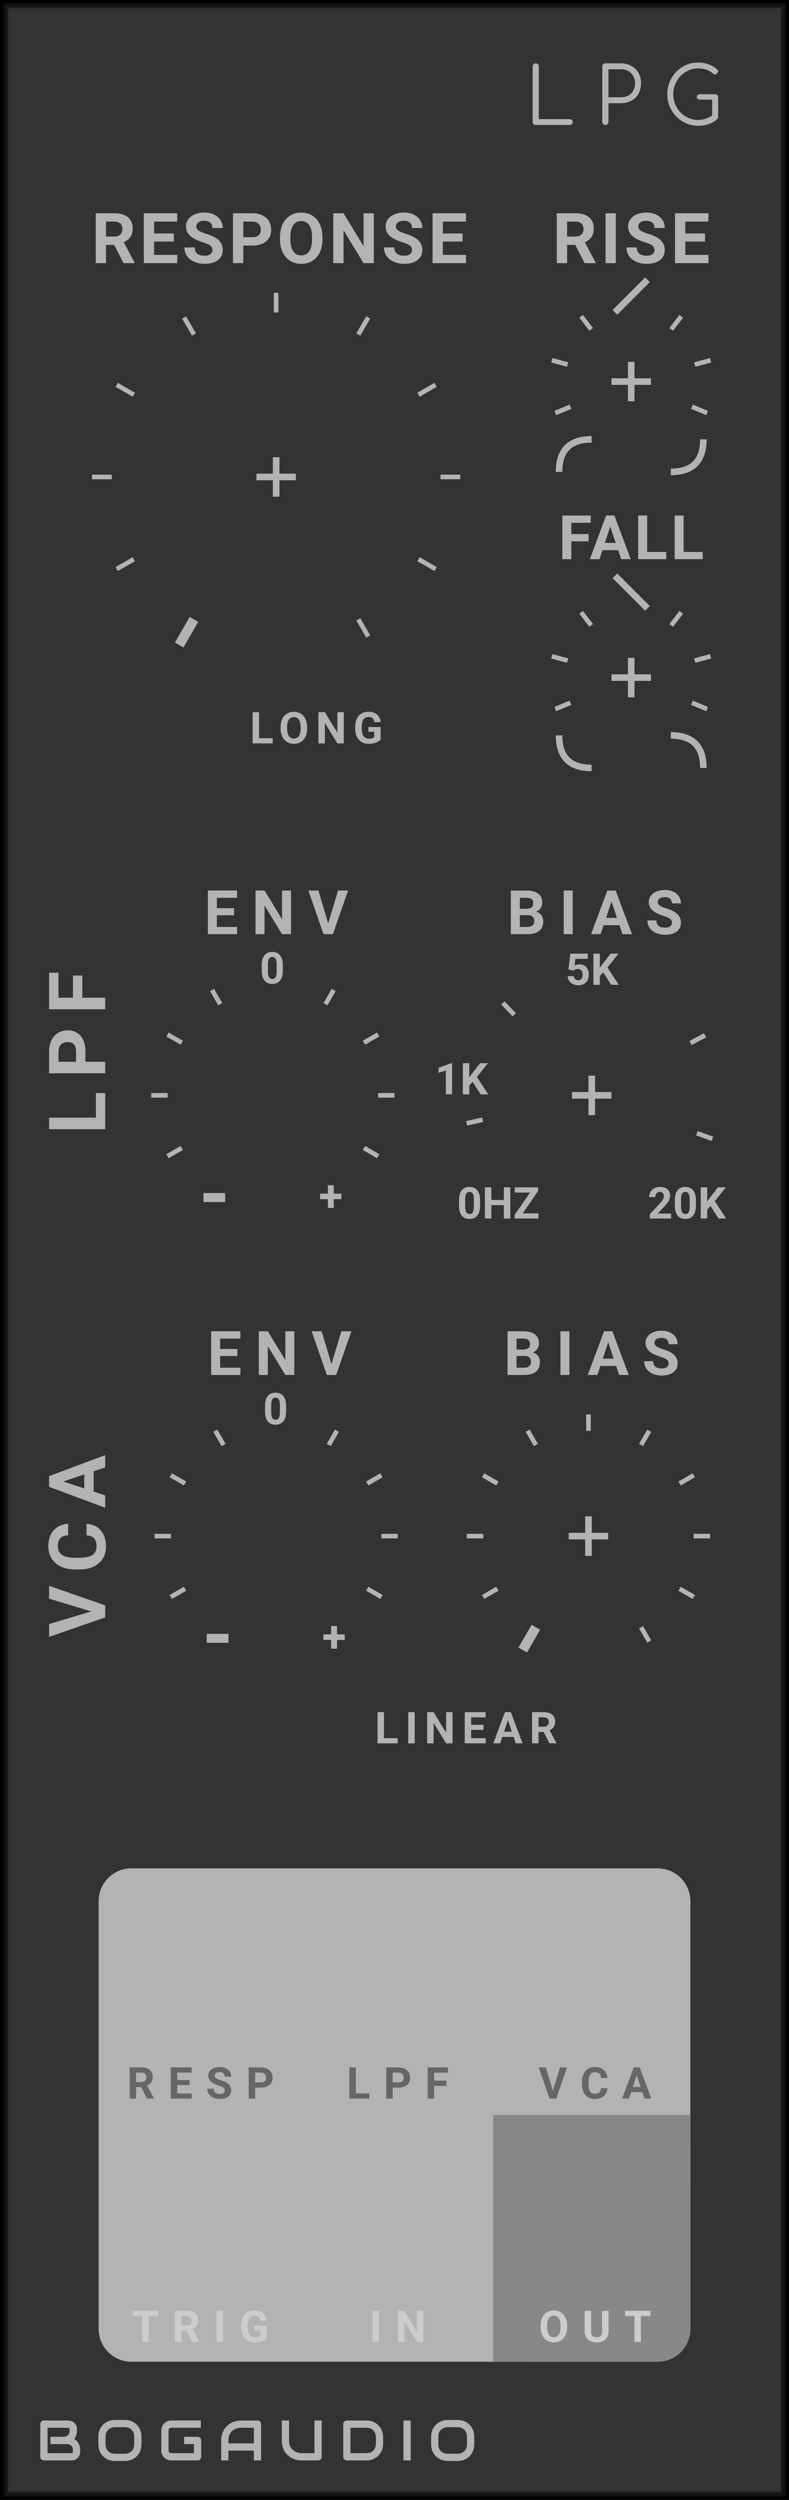 <?xml version="1.0" encoding="UTF-8" standalone="no"?>
<svg xmlns:dc="http://purl.org/dc/elements/1.1/" xmlns:cc="http://creativecommons.org/ns#" xmlns:rdf="http://www.w3.org/1999/02/22-rdf-syntax-ns#" xmlns:svg="http://www.w3.org/2000/svg" xmlns="http://www.w3.org/2000/svg" xmlns:sodipodi="http://sodipodi.sourceforge.net/DTD/sodipodi-0.dtd" xmlns:inkscape="http://www.inkscape.org/namespaces/inkscape" inkscape:version="1.0 (4035a4f, 2020-05-01)" sodipodi:docname="svg_render_LPG-lowcontrast-pp.svg" id="svg1082" viewBox="0 0 120.0 380.0" height="380.0" width="120.0" version="1.1">
  <defs id="defs1086"/>
  <sodipodi:namedview inkscape:current-layer="svg1082" inkscape:window-maximized="0" inkscape:window-y="23" inkscape:window-x="0" inkscape:cy="190" inkscape:cx="60" inkscape:zoom="1.7605263" showgrid="false" id="namedview1084" inkscape:window-height="480" inkscape:window-width="689" inkscape:pageshadow="2" inkscape:pageopacity="0" guidetolerance="10" gridtolerance="10" objecttolerance="10" borderopacity="1" bordercolor="#666666" pagecolor="#ffffff"/>
  
  <path class="module-background background-fill" d="M 0,0 H 120 V 380 H 0 Z" style="fill:#333333" id="rect766"/>
  <path class="module-border-inner" d="M 1,1 H 119 V 379 H 1 V 1" style="fill:none;stroke:#191919;stroke-width:0.5" id="polyline768"/>
  <path class="module-border-middle" d="m 0.5,0.5 h 119 v 379 H 0.5 V 0.5" style="fill:none;stroke:#111111;stroke-width:0.8" id="polyline770"/>
  <path class="module-border-outer" d="M 0,0 H 120 V 380 H 0 V 0" style="fill:none;stroke:#000000;stroke-width:1" id="polyline772"/>
  <g class="title" style="font-weight:normal;font-size:12px;font-family:Comfortaa, sans-serif;letter-spacing:3px;text-anchor:end;fill:#b3b3b3" id="text774" transform="translate(110.0 19)" aria-label="LPG">
    <path id="path1515" style="font-weight:normal;font-size:12px;font-family:Comfortaa, sans-serif;letter-spacing:3px;text-anchor:end;fill:#b3b3b3" d="m -28.52,0 q -0.192,0 -0.336,-0.132 -0.132,-0.144 -0.132,-0.336 v -8.436 q 0,-0.192 0.132,-0.324 0.144,-0.144 0.336,-0.144 0.204,0 0.336,0.132 0.132,0.132 0.132,0.336 v 8.016 h 4.692 q 0.204,0 0.336,0.132 0.132,0.12 0.132,0.312 0,0.192 -0.132,0.324 -0.132,0.12 -0.336,0.12 z"/>
    <path id="path1517" style="font-weight:normal;font-size:12px;font-family:Comfortaa, sans-serif;letter-spacing:3px;text-anchor:end;fill:#b3b3b3" d="m -17.926,0 q -0.204,0 -0.336,-0.132 -0.132,-0.132 -0.132,-0.336 v -8.436 q 0,-0.204 0.132,-0.336 0.132,-0.132 0.336,-0.132 h 2.4 q 0.876,0 1.56,0.396 0.696,0.384 1.08,1.08 0.384,0.684 0.384,1.572 0,0.876 -0.384,1.56 -0.384,0.684 -1.08,1.068 -0.684,0.384 -1.56,0.384 h -1.932 v 2.844 q 0,0.204 -0.132,0.336 -0.132,0.132 -0.336,0.132 z m 2.4,-4.212 q 0.612,0 1.092,-0.264 0.48,-0.276 0.744,-0.756 0.276,-0.48 0.276,-1.092 0,-0.624 -0.276,-1.104 -0.264,-0.492 -0.744,-0.768 -0.48,-0.276 -1.092,-0.276 h -1.932 v 4.26 z"/>
    <path id="path1519" style="font-weight:normal;font-size:12px;font-family:Comfortaa, sans-serif;letter-spacing:3px;text-anchor:end;fill:#b3b3b3" d="m -1.242,-4.68 q 0.204,0 0.336,0.132 0.132,0.12 0.132,0.324 v 2.976 q 0,0.204 -0.132,0.336 -1.116,1.032 -2.94,1.032 -1.272,0 -2.34,-0.648 -1.068,-0.648 -1.704,-1.752 -0.624,-1.104 -0.624,-2.412 0,-1.296 0.624,-2.4 0.624,-1.104 1.692,-1.752 1.068,-0.648 2.352,-0.648 0.864,0 1.572,0.252 0.708,0.252 1.368,0.804 0.132,0.096 0.132,0.276 0,0.096 -0.048,0.18 -0.048,0.072 -0.132,0.108 -0.024,0.084 -0.108,0.144 -0.084,0.048 -0.18,0.048 -0.168,0 -0.3,-0.12 -0.468,-0.42 -1.02,-0.612 -0.552,-0.192 -1.284,-0.192 -1.008,0 -1.872,0.54 -0.864,0.528 -1.38,1.428 -0.504,0.9 -0.504,1.944 0,1.068 0.504,1.968 0.504,0.9 1.368,1.428 0.864,0.528 1.884,0.528 1.164,0 2.16,-0.684 v -2.4 h -1.872 q -0.204,0 -0.336,-0.12 -0.132,-0.12 -0.132,-0.3 0,-0.18 0.132,-0.288 0.132,-0.12 0.336,-0.12 z"/>
  </g>
  <g class="brand" style="font-weight:bold;font-size:8.667px;font-family:Audiowide, sans-serif;letter-spacing:2px;fill:#b3b3b3" id="text776" aria-label="BOGAUDIO">
    <path id="path1498" style="font-weight:bold;font-size:8.667px;font-family:Audiowide, sans-serif;letter-spacing:2px;fill:#b3b3b3" d="m 12.195,372.667 q 0,0.203 -0.072,0.436 -0.068,0.233 -0.229,0.432 -0.157,0.199 -0.41,0.334 Q 11.23,374 10.862,374 H 6.685 q -0.118,0 -0.22,-0.042 -0.102,-0.042 -0.178,-0.114 -0.072,-0.076 -0.114,-0.178 -0.042,-0.102 -0.042,-0.22 V 368.486 q 0,-0.114 0.042,-0.216 0.042,-0.102 0.114,-0.178 0.076,-0.076 0.178,-0.118 0.102,-0.042 0.22,-0.042 h 3.682 q 0.203,0 0.436,0.072 0.233,0.072 0.432,0.233 0.203,0.157 0.334,0.41 0.135,0.254 0.135,0.622 v 0.207 q 0,0.292 -0.097,0.631 -0.097,0.334 -0.313,0.635 0.186,0.114 0.347,0.275 0.165,0.161 0.288,0.372 0.123,0.212 0.195,0.478 0.072,0.267 0.072,0.588 z m -1.1,-0.212 q 0,-0.216 -0.068,-0.385 -0.068,-0.173 -0.19,-0.296 -0.123,-0.123 -0.296,-0.186 -0.174,-0.068 -0.389,-0.068 H 7.671 v -1.109 h 1.985 q 0.216,0 0.389,-0.064 0.174,-0.068 0.296,-0.19 0.123,-0.123 0.186,-0.292 0.068,-0.173 0.068,-0.389 v -0.207 q 0,-0.237 -0.229,-0.237 H 7.231 v 3.868 h 3.631 q 0.03,0 0.072,-0.004 0.042,-0.004 0.076,-0.025 0.034,-0.021 0.059,-0.072 0.025,-0.051 0.025,-0.14 z"/>
    <path id="path1500" style="font-weight:bold;font-size:8.667px;font-family:Audiowide, sans-serif;letter-spacing:2px;fill:#b3b3b3" d="m 21.516,371.546 q 0,0.554 -0.19,1.02 -0.19,0.465 -0.529,0.804 -0.339,0.339 -0.804,0.529 -0.461,0.186 -1.007,0.186 h -1.49 q -0.546,0 -1.011,-0.186 -0.465,-0.19 -0.804,-0.529 -0.339,-0.339 -0.533,-0.804 -0.19,-0.466 -0.19,-1.02 v -1.159 q 0,-0.55 0.19,-1.016 0.195,-0.47 0.533,-0.804 0.339,-0.339 0.804,-0.529 0.465,-0.19 1.011,-0.19 h 1.49 q 0.546,0 1.007,0.19 0.465,0.19 0.804,0.529 0.339,0.334 0.529,0.804 0.19,0.466 0.19,1.016 z m -1.1,-1.159 q 0,-0.326 -0.106,-0.588 -0.102,-0.267 -0.292,-0.453 -0.186,-0.19 -0.453,-0.292 -0.262,-0.106 -0.58,-0.106 h -1.49 q -0.322,0 -0.588,0.106 -0.262,0.102 -0.453,0.292 -0.19,0.186 -0.296,0.453 -0.102,0.262 -0.102,0.588 v 1.159 q 0,0.326 0.102,0.592 0.106,0.262 0.296,0.453 0.19,0.186 0.453,0.292 0.267,0.102 0.588,0.102 h 1.481 q 0.322,0 0.584,-0.102 0.267,-0.106 0.457,-0.292 0.19,-0.19 0.292,-0.453 0.106,-0.267 0.106,-0.592 z"/>
    <path id="path1502" style="font-weight:bold;font-size:8.667px;font-family:Audiowide, sans-serif;letter-spacing:2px;fill:#b3b3b3" d="m 30.6,373.446 q 0,0.118 -0.042,0.22 -0.042,0.102 -0.118,0.178 -0.072,0.072 -0.174,0.114 Q 30.164,374 30.045,374 h -3.969 q -0.152,0 -0.33,-0.034 -0.174,-0.038 -0.347,-0.114 -0.169,-0.076 -0.326,-0.195 -0.157,-0.123 -0.279,-0.292 -0.118,-0.173 -0.19,-0.398 -0.072,-0.229 -0.072,-0.512 v -2.979 q 0,-0.152 0.034,-0.326 0.038,-0.178 0.114,-0.347 0.076,-0.173 0.199,-0.33 0.123,-0.157 0.292,-0.275 0.174,-0.123 0.398,-0.195 0.224,-0.072 0.508,-0.072 h 4.473 v 1.1 h -4.473 q -0.216,0 -0.33,0.114 -0.114,0.114 -0.114,0.339 v 2.971 q 0,0.212 0.114,0.33 0.118,0.114 0.33,0.114 h 3.424 v -1.38 H 26.571 v -1.109 h 3.474 q 0.118,0 0.22,0.047 0.102,0.042 0.174,0.118 0.076,0.076 0.118,0.178 0.042,0.097 0.042,0.212 z"/>
    <path id="path1504" style="font-weight:bold;font-size:8.667px;font-family:Audiowide, sans-serif;letter-spacing:2px;fill:#b3b3b3" d="m 39.709,374 h -1.1 v -1.49 h -3.868 V 374 h -1.1 v -3.034 q 0,-0.664 0.229,-1.223 0.229,-0.559 0.635,-0.961 0.406,-0.402 0.961,-0.626 0.554,-0.224 1.21,-0.224 h 2.48 q 0.114,0 0.216,0.042 0.102,0.042 0.178,0.118 0.076,0.076 0.118,0.178 0.042,0.102 0.042,0.216 z m -4.968,-2.59 h 3.868 v -2.378 h -1.934 q -0.051,0 -0.216,0.017 -0.161,0.013 -0.377,0.072 -0.212,0.059 -0.449,0.182 -0.237,0.123 -0.436,0.339 -0.199,0.216 -0.33,0.542 -0.127,0.322 -0.127,0.783 z"/>
    <path id="path1506" style="font-weight:bold;font-size:8.667px;font-family:Audiowide, sans-serif;letter-spacing:2px;fill:#b3b3b3" d="m 48.928,373.446 q 0,0.118 -0.042,0.22 -0.042,0.102 -0.118,0.178 -0.076,0.072 -0.178,0.114 Q 48.488,374 48.374,374 h -2.48 q -0.351,0 -0.711,-0.076 -0.36,-0.076 -0.698,-0.233 -0.334,-0.161 -0.631,-0.406 -0.296,-0.245 -0.521,-0.58 -0.22,-0.339 -0.347,-0.77 -0.127,-0.436 -0.127,-0.969 v -3.034 h 1.1 v 3.034 q 0,0.465 0.127,0.787 0.131,0.322 0.33,0.537 0.199,0.216 0.436,0.339 0.237,0.123 0.449,0.182 0.216,0.059 0.377,0.076 0.165,0.013 0.216,0.013 h 1.934 v -4.968 h 1.1 z"/>
    <path id="path1508" style="font-weight:bold;font-size:8.667px;font-family:Audiowide, sans-serif;letter-spacing:2px;fill:#b3b3b3" d="m 58.266,371.461 q 0,0.554 -0.195,1.02 -0.19,0.466 -0.529,0.804 -0.339,0.334 -0.804,0.525 Q 56.273,374 55.727,374 h -2.971 q -0.118,0 -0.22,-0.042 -0.102,-0.042 -0.178,-0.114 -0.072,-0.076 -0.114,-0.178 -0.042,-0.102 -0.042,-0.22 V 368.486 q 0,-0.114 0.042,-0.216 0.042,-0.102 0.114,-0.178 0.076,-0.076 0.178,-0.118 0.102,-0.042 0.22,-0.042 h 2.971 q 0.546,0 1.011,0.19 0.465,0.19 0.804,0.529 0.339,0.334 0.529,0.804 0.195,0.465 0.195,1.016 z m -1.1,-0.99 q 0,-0.322 -0.106,-0.588 -0.102,-0.267 -0.292,-0.453 -0.19,-0.19 -0.457,-0.292 -0.262,-0.106 -0.584,-0.106 h -2.425 v 3.868 h 2.425 q 0.322,0 0.584,-0.102 0.267,-0.106 0.457,-0.292 0.19,-0.19 0.292,-0.453 0.106,-0.267 0.106,-0.592 z"/>
    <path id="path1510" style="font-weight:bold;font-size:8.667px;font-family:Audiowide, sans-serif;letter-spacing:2px;fill:#b3b3b3" d="M 62.463,374 H 61.362 v -6.068 h 1.1 z"/>
    <path id="path1512" style="font-weight:bold;font-size:8.667px;font-family:Audiowide, sans-serif;letter-spacing:2px;fill:#b3b3b3" d="m 72.126,371.546 q 0,0.554 -0.19,1.02 -0.19,0.465 -0.529,0.804 -0.339,0.339 -0.804,0.529 -0.461,0.186 -1.007,0.186 h -1.49 q -0.546,0 -1.011,-0.186 -0.465,-0.19 -0.804,-0.529 -0.339,-0.339 -0.533,-0.804 -0.19,-0.466 -0.19,-1.02 v -1.159 q 0,-0.55 0.19,-1.016 0.195,-0.47 0.533,-0.804 0.339,-0.339 0.804,-0.529 0.465,-0.19 1.011,-0.19 h 1.49 q 0.546,0 1.007,0.19 0.465,0.19 0.804,0.529 0.339,0.334 0.529,0.804 0.19,0.466 0.19,1.016 z m -1.1,-1.159 q 0,-0.326 -0.106,-0.588 -0.102,-0.267 -0.292,-0.453 -0.186,-0.19 -0.453,-0.292 -0.262,-0.106 -0.58,-0.106 h -1.49 q -0.322,0 -0.588,0.106 -0.262,0.102 -0.453,0.292 -0.19,0.186 -0.296,0.453 -0.102,0.262 -0.102,0.588 v 1.159 q 0,0.326 0.102,0.592 0.106,0.262 0.296,0.453 0.19,0.186 0.453,0.292 0.267,0.102 0.588,0.102 h 1.481 q 0.322,0 0.584,-0.102 0.267,-0.106 0.457,-0.292 0.19,-0.19 0.292,-0.453 0.106,-0.267 0.106,-0.592 z"/>
  </g>
  <path class="background-fill" d="M 26.5,370 H 28 v 2 h -1.5 z" style="fill:#333333" id="rect778"/>
  <g style="font-weight:bold;font-size:10.667px;font-family:Roboto, sans-serif;letter-spacing:0.5px;text-anchor:middle;fill:#b3b3b3" id="text782" aria-label="RESPONSE">
    <path id="path1480" style="font-weight:bold;font-size:10.667px;font-family:Roboto, sans-serif;letter-spacing:0.5px;text-anchor:middle;fill:#b3b3b3" d="M 17.37,37.224 H 16.125 V 40 h -1.563 v -7.583 h 2.818 q 1.344,0 2.073,0.599 0.729,0.599 0.729,1.693 0,0.776 -0.339,1.297 -0.333,0.516 -1.016,0.823 l 1.641,3.099 V 40 h -1.677 z m -1.245,-1.266 h 1.26 q 0.589,0 0.911,-0.297 0.323,-0.302 0.323,-0.828 0,-0.536 -0.307,-0.844 -0.302,-0.307 -0.932,-0.307 h -1.255 z"/>
    <path id="path1482" style="font-weight:bold;font-size:10.667px;font-family:Roboto, sans-serif;letter-spacing:0.5px;text-anchor:middle;fill:#b3b3b3" d="m 26.437,36.714 h -3 v 2.031 h 3.521 V 40 h -5.083 v -7.583 h 5.073 v 1.266 h -3.51 v 1.807 h 3 z"/>
    <path id="path1484" style="font-weight:bold;font-size:10.667px;font-family:Roboto, sans-serif;letter-spacing:0.5px;text-anchor:middle;fill:#b3b3b3" d="m 32.307,38.01 q 0,-0.443 -0.313,-0.677 -0.313,-0.24 -1.125,-0.5 -0.813,-0.266 -1.286,-0.521 -1.292,-0.698 -1.292,-1.88 0,-0.615 0.344,-1.094 0.349,-0.484 0.995,-0.755 0.651,-0.271 1.458,-0.271 0.813,0 1.448,0.297 0.635,0.292 0.984,0.828 0.354,0.536 0.354,1.219 H 32.312 q 0,-0.521 -0.328,-0.807 -0.328,-0.292 -0.922,-0.292 -0.573,0 -0.891,0.245 -0.318,0.24 -0.318,0.635 0,0.37 0.37,0.62 0.375,0.25 1.099,0.469 1.333,0.401 1.943,0.995 0.609,0.594 0.609,1.479 0,0.984 -0.745,1.547 -0.745,0.557 -2.005,0.557 -0.875,0 -1.594,-0.318 -0.719,-0.323 -1.099,-0.88 -0.375,-0.557 -0.375,-1.292 h 1.568 q 0,1.255 1.5,1.255 0.557,0 0.87,-0.224 0.313,-0.229 0.313,-0.635 z"/>
    <path id="path1486" style="font-weight:bold;font-size:10.667px;font-family:Roboto, sans-serif;letter-spacing:0.5px;text-anchor:middle;fill:#b3b3b3" d="M 37,37.328 V 40 h -1.563 v -7.583 h 2.958 q 0.854,0 1.5,0.313 0.651,0.313 1,0.891 0.349,0.573 0.349,1.307 0,1.115 -0.766,1.76 -0.76,0.641 -2.109,0.641 z m 0,-1.266 h 1.396 q 0.62,0 0.943,-0.292 0.328,-0.292 0.328,-0.833 0,-0.557 -0.328,-0.901 -0.328,-0.344 -0.906,-0.354 h -1.432 z"/>
    <path id="path1488" style="font-weight:bold;font-size:10.667px;font-family:Roboto, sans-serif;letter-spacing:0.5px;text-anchor:middle;fill:#b3b3b3" d="m 49.042,36.38 q 0,1.12 -0.396,1.964 -0.396,0.844 -1.135,1.302 -0.734,0.458 -1.688,0.458 -0.943,0 -1.682,-0.453 -0.74,-0.453 -1.146,-1.292 -0.406,-0.844 -0.411,-1.938 v -0.375 q 0,-1.12 0.401,-1.969 0.406,-0.854 1.141,-1.307 0.74,-0.458 1.688,-0.458 0.948,0 1.682,0.458 0.74,0.453 1.141,1.307 0.406,0.849 0.406,1.964 z m -1.583,-0.344 q 0,-1.193 -0.427,-1.813 -0.427,-0.62 -1.219,-0.62 -0.786,0 -1.214,0.615 -0.427,0.609 -0.432,1.792 v 0.37 q 0,1.161 0.427,1.802 0.427,0.641 1.229,0.641 0.786,0 1.208,-0.615 0.422,-0.62 0.427,-1.802 z"/>
    <path id="path1490" style="font-weight:bold;font-size:10.667px;font-family:Roboto, sans-serif;letter-spacing:0.5px;text-anchor:middle;fill:#b3b3b3" d="M 56.854,40 H 55.292 L 52.25,35.01 V 40 h -1.563 v -7.583 h 1.563 l 3.047,5 v -5 h 1.557 z"/>
    <path id="path1492" style="font-weight:bold;font-size:10.667px;font-family:Roboto, sans-serif;letter-spacing:0.5px;text-anchor:middle;fill:#b3b3b3" d="m 62.662,38.01 q 0,-0.443 -0.313,-0.677 -0.313,-0.24 -1.125,-0.5 -0.813,-0.266 -1.286,-0.521 -1.292,-0.698 -1.292,-1.88 0,-0.615 0.344,-1.094 0.349,-0.484 0.995,-0.755 0.651,-0.271 1.458,-0.271 0.813,0 1.448,0.297 0.635,0.292 0.984,0.828 0.354,0.536 0.354,1.219 h -1.563 q 0,-0.521 -0.328,-0.807 -0.328,-0.292 -0.922,-0.292 -0.573,0 -0.891,0.245 -0.318,0.24 -0.318,0.635 0,0.37 0.37,0.62 0.375,0.25 1.099,0.469 1.333,0.401 1.943,0.995 0.609,0.594 0.609,1.479 0,0.984 -0.745,1.547 -0.745,0.557 -2.005,0.557 -0.875,0 -1.594,-0.318 -0.719,-0.323 -1.099,-0.88 -0.375,-0.557 -0.375,-1.292 h 1.568 q 0,1.255 1.5,1.255 0.557,0 0.87,-0.224 0.313,-0.229 0.313,-0.635 z"/>
    <path id="path1494" style="font-weight:bold;font-size:10.667px;font-family:Roboto, sans-serif;letter-spacing:0.5px;text-anchor:middle;fill:#b3b3b3" d="m 70.354,36.714 h -3 v 2.031 h 3.521 V 40 h -5.083 v -7.583 h 5.073 v 1.266 h -3.51 v 1.807 h 3 z"/>
  </g>
  <g transform="translate(-3,27.5)" id="g784"/>
  <g transform="translate(12,42.5)" id="g814">
    <g transform="translate(30,30)" id="g812">
      <path d="M 0,0 H 4.5" style="stroke:#b3b3b3;stroke-width:1.5" transform="rotate(120,-12.5,7.217)" id="polyline786"/>
      <path d="M 0,0 H 3" style="stroke:#b3b3b3;stroke-width:0.7" transform="rotate(150,-12.5,3.349)" id="polyline788"/>
      <path d="M 0,0 H 3" style="stroke:#b3b3b3;stroke-width:0.7" transform="rotate(180,-12.5,0)" id="polyline790"/>
      <path d="M 0,0 H 3" style="stroke:#b3b3b3;stroke-width:0.7" transform="rotate(-150,-12.5,-3.349)" id="polyline792"/>
      <path d="M 0,0 H 3" style="stroke:#b3b3b3;stroke-width:0.7" transform="rotate(-120,-12.5,-7.217)" id="polyline794"/>
      <path d="M 0,0 H 3" style="stroke:#b3b3b3;stroke-width:0.7" transform="rotate(-90,-12.5,-12.5)" id="polyline796"/>
      <path d="M 0,0 H 3" style="stroke:#b3b3b3;stroke-width:0.7" transform="rotate(-60,-12.5,-21.651)" id="polyline798"/>
      <path d="M 0,0 H 3" style="stroke:#b3b3b3;stroke-width:0.7" transform="rotate(-30,-12.5,-46.651)" id="polyline800"/>
      <path d="M 0,0 H 3" style="stroke:#b3b3b3;stroke-width:0.7" transform="translate(25)" id="polyline802"/>
      <path d="M 0,0 H 3" style="stroke:#b3b3b3;stroke-width:0.7" transform="rotate(30,-12.5,46.651)" id="polyline804"/>
      <path d="M 0,0 H 3" style="stroke:#b3b3b3;stroke-width:0.7" transform="rotate(60,-12.5,21.651)" id="polyline806"/>
      <path d="M -3,0 H 3" style="stroke:#b3b3b3;stroke-width:1" id="polyline808"/>
      <path d="M 0,-3 V 3" style="stroke:#b3b3b3;stroke-width:1" id="polyline810"/>
    </g>
  </g>
  <g transform="translate(26,107)" id="g820">
    <g style="font-weight:bold;font-size:6.667px;font-family:Roboto, sans-serif;letter-spacing:1px;fill:#b3b3b3" id="text816" transform="translate(12,6)" aria-label="LONG">
      <path id="path1458" style="font-weight:bold;font-size:6.667px;font-family:Roboto, sans-serif;letter-spacing:1px;fill:#b3b3b3" d="M 1.4,-0.785 H 3.473 V 0 H 0.423 V -4.74 H 1.4 Z"/>
      <path id="path1460" style="font-weight:bold;font-size:6.667px;font-family:Roboto, sans-serif;letter-spacing:1px;fill:#b3b3b3" d="m 8.715,-2.262 q 0,0.7 -0.247,1.227 -0.247,0.527 -0.71,0.814 -0.459,0.286 -1.055,0.286 -0.589,0 -1.051,-0.283 Q 5.189,-0.501 4.936,-1.025 4.682,-1.553 4.678,-2.236 v -0.234 q 0,-0.7 0.251,-1.23 0.254,-0.534 0.713,-0.817 0.462,-0.286 1.055,-0.286 0.592,0 1.051,0.286 0.462,0.283 0.713,0.817 0.254,0.531 0.254,1.227 z M 7.725,-2.477 q 0,-0.745 -0.267,-1.133 -0.267,-0.387 -0.762,-0.387 -0.492,0 -0.758,0.384 -0.267,0.381 -0.27,1.12 v 0.231 q 0,0.726 0.267,1.126 0.267,0.4 0.768,0.4 0.492,0 0.755,-0.384 0.264,-0.387 0.267,-1.126 z"/>
      <path id="path1462" style="font-weight:bold;font-size:6.667px;font-family:Roboto, sans-serif;letter-spacing:1px;fill:#b3b3b3" d="M 14.285,0 H 13.309 L 11.408,-3.118 V 0 h -0.977 v -4.74 h 0.977 l 1.904,3.125 v -3.125 h 0.973 z"/>
      <path id="path1464" style="font-weight:bold;font-size:6.667px;font-family:Roboto, sans-serif;letter-spacing:1px;fill:#b3b3b3" d="m 19.895,-0.599 q -0.264,0.316 -0.745,0.492 -0.482,0.173 -1.068,0.173 -0.615,0 -1.081,-0.267 -0.462,-0.27 -0.716,-0.781 Q 16.034,-1.494 16.027,-2.184 v -0.322 q 0,-0.71 0.238,-1.227 0.241,-0.521 0.69,-0.794 0.452,-0.277 1.058,-0.277 0.843,0 1.318,0.404 0.475,0.4 0.563,1.169 h -0.951 q -0.065,-0.407 -0.29,-0.596 -0.221,-0.189 -0.612,-0.189 -0.498,0 -0.758,0.374 -0.26,0.374 -0.264,1.113 v 0.303 q 0,0.745 0.283,1.126 0.283,0.381 0.83,0.381 0.55,0 0.785,-0.234 v -0.817 h -0.889 v -0.719 h 1.865 z"/>
    </g>
    <g transform="translate(0,-1)" id="g818"/>
  </g>
  <g transform="translate(88,40)" id="g854">
    <g style="font-weight:bold;font-size:10.667px;font-family:Roboto, sans-serif;letter-spacing:0.5px;text-anchor:middle;fill:#b3b3b3" id="text824" transform="translate(8)" aria-label="RISE">
      <path id="path1440" style="font-weight:bold;font-size:10.667px;font-family:Roboto, sans-serif;letter-spacing:0.5px;text-anchor:middle;fill:#b3b3b3" d="M -8.505,-2.776 H -9.75 V 0 h -1.563 v -7.583 h 2.818 q 1.344,0 2.073,0.599 0.729,0.599 0.729,1.693 0,0.776 -0.339,1.297 -0.333,0.516 -1.016,0.823 l 1.641,3.099 V 0 h -1.677 z m -1.245,-1.266 h 1.26 q 0.589,0 0.911,-0.297 0.323,-0.302 0.323,-0.828 0,-0.536 -0.307,-0.844 -0.302,-0.307 -0.932,-0.307 h -1.255 z"/>
      <path id="path1442" style="font-weight:bold;font-size:10.667px;font-family:Roboto, sans-serif;letter-spacing:0.5px;text-anchor:middle;fill:#b3b3b3" d="m -2.339,0 h -1.563 v -7.583 h 1.563 z"/>
      <path id="path1444" style="font-weight:bold;font-size:10.667px;font-family:Roboto, sans-serif;letter-spacing:0.5px;text-anchor:middle;fill:#b3b3b3" d="m 3.536,-1.99 q 0,-0.443 -0.313,-0.677 -0.313,-0.24 -1.125,-0.5 -0.813,-0.266 -1.286,-0.521 -1.292,-0.698 -1.292,-1.88 0,-0.615 0.344,-1.094 0.349,-0.484 0.995,-0.755 0.651,-0.271 1.458,-0.271 0.813,0 1.448,0.297 0.635,0.292 0.984,0.828 0.354,0.536 0.354,1.219 h -1.563 q 0,-0.521 -0.328,-0.807 -0.328,-0.292 -0.922,-0.292 -0.573,0 -0.891,0.245 -0.318,0.24 -0.318,0.635 0,0.37 0.37,0.62 0.375,0.25 1.099,0.469 1.333,0.401 1.943,0.995 0.609,0.594 0.609,1.479 0,0.984 -0.745,1.547 Q 3.615,0.104 2.354,0.104 q -0.875,0 -1.594,-0.318 -0.719,-0.323 -1.099,-0.88 -0.375,-0.557 -0.375,-1.292 h 1.568 q 0,1.255 1.5,1.255 0.557,0 0.87,-0.224 0.313,-0.229 0.313,-0.635 z"/>
      <path id="path1446" style="font-weight:bold;font-size:10.667px;font-family:Roboto, sans-serif;letter-spacing:0.5px;text-anchor:middle;fill:#b3b3b3" d="M 11.229,-3.286 H 8.229 v 2.031 H 11.75 V 0 H 6.667 v -7.583 h 5.073 v 1.266 H 8.229 v 1.807 h 3 z"/>
    </g>
    <g transform="translate(0,10)" id="g826"/>
    <g transform="translate(-12,-2)" id="g852">
      <g transform="translate(20,20)" id="g850">
        <path d="M 0,0 H 2.5" style="stroke:#b3b3b3;stroke-width:0.7" transform="rotate(-52.5,-5,-10.139)" id="polyline828"/>
        <path d="M 0,0 H 2.5" style="stroke:#b3b3b3;stroke-width:0.7" transform="rotate(-15,-5,-37.979)" id="polyline830"/>
        <path d="M 0,0 H 2.5" style="stroke:#b3b3b3;stroke-width:0.7" transform="rotate(22.5,-5,25.137)" id="polyline832"/>
        <path d="M 0,0 H 2.5" style="stroke:#b3b3b3;stroke-width:0.7" transform="rotate(-127.5,-5,-2.466)" id="polyline834"/>
        <path d="M 0,0 H 2.5" style="stroke:#b3b3b3;stroke-width:0.7" transform="rotate(-165,-5,-0.658)" id="polyline836"/>
        <path d="M 0,0 H 2.5" style="stroke:#b3b3b3;stroke-width:0.7" transform="rotate(157.5,-5,0.995)" id="polyline838"/>
        <path d="M -3.5,0 Q 0,3.5 3.5,0" stroke-width="1" stroke="#b3b3b3" fill="none" transform="rotate(-45,17.84,-4.631)" id="path840"/>
        <path d="m -3.5,0 h 7" style="fill:none;stroke:#b3b3b3;stroke-width:1" transform="rotate(-45,-15.692,-6.5)" id="polyline842"/>
        <path d="M -3.5,0 Q 0,3.5 3.5,0" stroke-width="1" stroke="#b3b3b3" fill="none" transform="rotate(135,-6.582,3.869)" id="path844"/>
        <path d="M -3,0 H 3" style="stroke:#b3b3b3;stroke-width:1" id="polyline846"/>
        <path d="M 0,-3 V 3" style="stroke:#b3b3b3;stroke-width:1" id="polyline848"/>
      </g>
    </g>
  </g>
  <g transform="translate(88,85)" id="g886">
    <g style="font-weight:bold;font-size:9.333px;font-family:Roboto, sans-serif;letter-spacing:0.5px;text-anchor:middle;fill:#b3b3b3" id="text856" transform="translate(8)" aria-label="FALL">
      <path id="path1422" style="font-weight:bold;font-size:9.333px;font-family:Roboto, sans-serif;letter-spacing:0.5px;text-anchor:middle;fill:#b3b3b3" d="M -6.483,-2.712 H -9.108 V 0 h -1.367 v -6.635 h 4.32 v 1.107 h -2.953 v 1.714 h 2.625 z"/>
      <path id="path1424" style="font-weight:bold;font-size:9.333px;font-family:Roboto, sans-serif;letter-spacing:0.5px;text-anchor:middle;fill:#b3b3b3" d="M -1.982,-1.367 H -4.379 L -4.835,0 h -1.454 l 2.47,-6.635 h 1.267 L -0.068,0 H -1.521 Z m -2.028,-1.107 h 1.659 l -0.834,-2.484 z"/>
      <path id="path1426" style="font-weight:bold;font-size:9.333px;font-family:Roboto, sans-serif;letter-spacing:0.5px;text-anchor:middle;fill:#b3b3b3" d="M 2.428,-1.098 H 5.331 V 0 H 1.061 v -6.635 h 1.367 z"/>
      <path id="path1428" style="font-weight:bold;font-size:9.333px;font-family:Roboto, sans-serif;letter-spacing:0.5px;text-anchor:middle;fill:#b3b3b3" d="M 7.978,-1.098 H 10.881 V 0 H 6.611 v -6.635 h 1.367 z"/>
    </g>
    <g transform="translate(0,10)" id="g858"/>
    <g transform="translate(-12,-2)" id="g884">
      <g transform="translate(20,20)" id="g882">
        <path d="M 0,0 H 2.5" style="stroke:#b3b3b3;stroke-width:0.7" transform="rotate(-52.5,-5,-10.139)" id="polyline860"/>
        <path d="M 0,0 H 2.5" style="stroke:#b3b3b3;stroke-width:0.7" transform="rotate(-15,-5,-37.979)" id="polyline862"/>
        <path d="M 0,0 H 2.5" style="stroke:#b3b3b3;stroke-width:0.7" transform="rotate(22.5,-5,25.137)" id="polyline864"/>
        <path d="M 0,0 H 2.5" style="stroke:#b3b3b3;stroke-width:0.7" transform="rotate(-127.5,-5,-2.466)" id="polyline866"/>
        <path d="M 0,0 H 2.5" style="stroke:#b3b3b3;stroke-width:0.7" transform="rotate(-165,-5,-0.658)" id="polyline868"/>
        <path d="M 0,0 H 2.5" style="stroke:#b3b3b3;stroke-width:0.7" transform="rotate(157.5,-5,0.995)" id="polyline870"/>
        <path d="M -3.5,0 Q 0,3.5 3.5,0" stroke-width="1" stroke="#b3b3b3" fill="none" transform="rotate(-135,6.582,3.869)" id="path872"/>
        <path d="m -3.5,0 h 7" style="fill:none;stroke:#b3b3b3;stroke-width:1" transform="rotate(45,15.692,-6.5)" id="polyline874"/>
        <path d="M -3.5,0 Q 0,3.5 3.5,0" stroke-width="1" stroke="#b3b3b3" fill="none" transform="rotate(45,-17.84,-4.631)" id="path876"/>
        <path d="M -3,0 H 3" style="stroke:#b3b3b3;stroke-width:1" id="polyline878"/>
        <path d="M 0,-3 V 3" style="stroke:#b3b3b3;stroke-width:1" id="polyline880"/>
      </g>
    </g>
  </g>
  <g style="font-weight:bold;font-size:12px;font-family:Roboto, sans-serif;letter-spacing:2px;text-anchor:middle;fill:#b3b3b3" id="text890" transform="rotate(-90)" aria-label="LPF">
    <path id="path1415" style="font-weight:bold;font-size:12px;font-family:Roboto, sans-serif;letter-spacing:2px;text-anchor:middle;fill:#b3b3b3" d="m -169.887,14.588 h 3.732 V 16 h -5.49 V 7.469 h 1.758 z"/>
    <path id="path1417" style="font-weight:bold;font-size:12px;font-family:Roboto, sans-serif;letter-spacing:2px;text-anchor:middle;fill:#b3b3b3" d="M -161.395,12.994 V 16 h -1.758 V 7.469 h 3.328 q 0.961,0 1.688,0.352 0.732,0.352 1.125,1.002 0.393,0.645 0.393,1.471 0,1.254 -0.861,1.98 -0.855,0.721 -2.373,0.721 z m 0,-1.424 h 1.57 q 0.697,0 1.061,-0.328 0.369,-0.328 0.369,-0.938 0,-0.627 -0.369,-1.014 -0.369,-0.387 -1.02,-0.398 h -1.611 z"/>
    <path id="path1419" style="font-weight:bold;font-size:12px;font-family:Roboto, sans-serif;letter-spacing:2px;text-anchor:middle;fill:#b3b3b3" d="m -148.285,12.514 h -3.375 V 16 h -1.758 V 7.469 h 5.555 v 1.424 h -3.797 v 2.203 h 3.375 z"/>
  </g>
  <g transform="translate(23,134)" id="g958">
    <g transform="translate(3.5)" id="g924">
      <g transform="translate(0.5,8)" id="g922">
        <g style="font-weight:bold;font-size:9.333px;font-family:Roboto, sans-serif;letter-spacing:2px;text-anchor:middle;fill:#b3b3b3" id="text892" transform="translate(15)" aria-label="ENV">
          <path id="path1352" style="font-weight:bold;font-size:9.333px;font-family:Roboto, sans-serif;letter-spacing:2px;text-anchor:middle;fill:#b3b3b3" d="m -6.393,-2.876 h -2.625 v 1.777 h 3.081 V 0 h -4.448 v -6.635 h 4.439 v 1.107 h -3.072 v 1.581 h 2.625 z"/>
          <path id="path1354" style="font-weight:bold;font-size:9.333px;font-family:Roboto, sans-serif;letter-spacing:2px;text-anchor:middle;fill:#b3b3b3" d="M 2.26,0 H 0.893 L -1.768,-4.366 V 0 h -1.367 v -6.635 h 1.367 l 2.666,4.375 V -6.635 H 2.26 Z"/>
          <path id="path1356" style="font-weight:bold;font-size:9.333px;font-family:Roboto, sans-serif;letter-spacing:2px;text-anchor:middle;fill:#b3b3b3" d="M 7.915,-1.645 9.419,-6.635 H 10.941 L 8.631,0 H 7.204 L 4.903,-6.635 h 1.518 z"/>
        </g>
        <g transform="translate(0,10)" id="g894"/>
        <g transform="translate(0,10)" id="g920">
          <g transform="translate(14.5,14.5)" id="g918">
            <g style="font-weight:bold;font-size:12px;font-family:Roboto, sans-serif;fill:#b3b3b3" id="text896" transform="translate(-11.2,19.188)" aria-label="-">
              <path id="path1359" style="font-weight:bold;font-size:12px;font-family:Roboto, sans-serif;fill:#b3b3b3" d="M 3.943,-2.971 H 0.645 V -4.336 H 3.943 Z"/>
            </g>
            <path d="M 0,0 H 2.5" style="stroke:#b3b3b3;stroke-width:0.7" transform="rotate(150,-8,2.144)" id="polyline898"/>
            <path d="M 0,0 H 2.5" style="stroke:#b3b3b3;stroke-width:0.7" transform="rotate(180,-8,0)" id="polyline900"/>
            <path d="M 0,0 H 2.5" style="stroke:#b3b3b3;stroke-width:0.7" transform="rotate(-150,-8,-2.144)" id="polyline902"/>
            <path d="M 0,0 H 2.5" style="stroke:#b3b3b3;stroke-width:0.7" transform="rotate(-120,-8,-4.619)" id="polyline904"/>
            <g style="font-weight:bold;font-size:6.667px;font-family:Roboto, sans-serif;fill:#b3b3b3" id="text906" transform="translate(-2,-17)" aria-label="0">
              <path id="path1366" style="font-weight:bold;font-size:6.667px;font-family:Roboto, sans-serif;fill:#b3b3b3" d="m 3.512,-1.96 q 0,0.983 -0.407,1.504 Q 2.699,0.065 1.914,0.065 q -0.775,0 -1.185,-0.511 Q 0.319,-0.957 0.309,-1.911 v -0.872 q 0,-0.993 0.41,-1.507 0.413,-0.514 1.188,-0.514 0.775,0 1.185,0.511 0.41,0.508 0.42,1.462 z M 2.572,-2.917 q 0,-0.589 -0.163,-0.856 Q 2.249,-4.043 1.908,-4.043 q -0.332,0 -0.492,0.257 -0.156,0.254 -0.166,0.798 v 1.152 q 0,0.579 0.156,0.863 0.16,0.28 0.508,0.28 0.345,0 0.498,-0.27 0.153,-0.27 0.16,-0.827 z"/>
            </g>
            <path d="M 0,0 H 2.5" style="stroke:#b3b3b3;stroke-width:0.7" transform="rotate(-60,-8,-13.856)" id="polyline908"/>
            <path d="M 0,0 H 2.5" style="stroke:#b3b3b3;stroke-width:0.7" transform="rotate(-30,-8,-29.856)" id="polyline910"/>
            <path d="M 0,0 H 2.5" style="stroke:#b3b3b3;stroke-width:0.7" transform="translate(16)" id="polyline912"/>
            <path d="M 0,0 H 2.5" style="stroke:#b3b3b3;stroke-width:0.7" transform="rotate(30,-8,29.856)" id="polyline914"/>
            <g style="font-weight:bold;font-size:6.667px;font-family:Roboto, sans-serif;fill:#b3b3b3" id="text916" transform="translate(7,17.588)" aria-label="+">
              <path id="path1373" style="font-weight:bold;font-size:6.667px;font-family:Roboto, sans-serif;fill:#b3b3b3" d="m 2.259,-2.653 h 1.175 v 0.85 H 2.259 v 1.328 H 1.364 V -1.803 H 0.186 V -2.653 H 1.364 v -1.273 h 0.895 z"/>
            </g>
          </g>
        </g>
      </g>
    </g>
    <g transform="translate(52)" id="g956">
      <g transform="translate(0.5,8)" id="g954">
        <g style="font-weight:bold;font-size:9.333px;font-family:Roboto, sans-serif;letter-spacing:2px;text-anchor:middle;fill:#b3b3b3" id="text926" transform="translate(15)" aria-label="BIAS">
          <path id="path1376" style="font-weight:bold;font-size:9.333px;font-family:Roboto, sans-serif;letter-spacing:2px;text-anchor:middle;fill:#b3b3b3" d="m -12.807,0 v -6.635 h 2.324 q 1.208,0 1.832,0.465 0.624,0.46 0.624,1.354 0,0.488 -0.251,0.861 -0.251,0.369 -0.697,0.542 0.51,0.128 0.802,0.515 0.296,0.387 0.296,0.948 0,0.957 -0.611,1.449 Q -9.098,-0.009 -10.228,0 Z m 1.367,-2.889 v 1.791 h 1.171 q 0.483,0 0.752,-0.228 0.273,-0.232 0.273,-0.638 0,-0.911 -0.943,-0.925 z m 0,-0.966 h 1.012 q 1.035,-0.018 1.035,-0.825 0,-0.451 -0.264,-0.647 -0.26,-0.201 -0.825,-0.201 h -0.957 z"/>
          <path id="path1378" style="font-weight:bold;font-size:9.333px;font-family:Roboto, sans-serif;letter-spacing:2px;text-anchor:middle;fill:#b3b3b3" d="m -3.393,0 h -1.367 v -6.635 h 1.367 z"/>
          <path id="path1380" style="font-weight:bold;font-size:9.333px;font-family:Roboto, sans-serif;letter-spacing:2px;text-anchor:middle;fill:#b3b3b3" d="M 3.707,-1.367 H 1.31 L 0.854,0 H -0.6 L 1.87,-6.635 H 3.137 L 5.621,0 H 4.167 Z M 1.679,-2.475 H 3.338 L 2.504,-4.958 Z"/>
          <path id="path1382" style="font-weight:bold;font-size:9.333px;font-family:Roboto, sans-serif;letter-spacing:2px;text-anchor:middle;fill:#b3b3b3" d="m 11.691,-1.741 q 0,-0.387 -0.273,-0.592 -0.273,-0.21 -0.984,-0.437 -0.711,-0.232 -1.126,-0.456 -1.13,-0.611 -1.13,-1.645 0,-0.538 0.301,-0.957 0.305,-0.424 0.87,-0.661 0.57,-0.237 1.276,-0.237 0.711,0 1.267,0.26 0.556,0.255 0.861,0.725 0.31,0.469 0.31,1.066 H 11.695 q 0,-0.456 -0.287,-0.706 -0.287,-0.255 -0.807,-0.255 -0.501,0 -0.779,0.214 -0.278,0.21 -0.278,0.556 0,0.324 0.324,0.542 0.328,0.219 0.962,0.41 1.167,0.351 1.7,0.87 0.533,0.52 0.533,1.294 0,0.861 -0.652,1.354 -0.652,0.488 -1.755,0.488 -0.766,0 -1.395,-0.278 Q 8.633,-0.469 8.3,-0.957 7.972,-1.445 7.972,-2.087 h 1.372 q 0,1.098 1.312,1.098 0.488,0 0.761,-0.196 0.273,-0.201 0.273,-0.556 z"/>
        </g>
        <g transform="translate(0,10)" id="g928"/>
        <g transform="translate(-11,2)" id="g952">
          <g transform="translate(25.5,22.5)" id="g950">
            <g style="font-weight:bold;font-size:6.667px;font-family:Roboto, sans-serif;fill:#b3b3b3" id="text930" transform="translate(8.5,18.722)" aria-label="20K">
              <path id="path1385" style="font-weight:bold;font-size:6.667px;font-family:Roboto, sans-serif;fill:#b3b3b3" d="M 3.571,0 H 0.322 V -0.645 L 1.855,-2.279 q 0.316,-0.345 0.465,-0.602 0.153,-0.257 0.153,-0.488 0,-0.316 -0.16,-0.495 -0.16,-0.182 -0.456,-0.182 -0.319,0 -0.505,0.221 -0.182,0.218 -0.182,0.576 H 0.228 q 0,-0.433 0.205,-0.791 0.208,-0.358 0.586,-0.56 0.378,-0.205 0.856,-0.205 0.732,0 1.136,0.352 0.407,0.352 0.407,0.993 0,0.352 -0.182,0.716 -0.182,0.365 -0.625,0.85 l -1.077,1.136 h 2.038 z"/>
              <path id="path1387" style="font-weight:bold;font-size:6.667px;font-family:Roboto, sans-serif;fill:#b3b3b3" d="m 7.34,-1.96 q 0,0.983 -0.407,1.504 -0.407,0.521 -1.191,0.521 -0.775,0 -1.185,-0.511 Q 4.147,-0.957 4.137,-1.911 v -0.872 q 0,-0.993 0.41,-1.507 0.413,-0.514 1.188,-0.514 0.775,0 1.185,0.511 0.41,0.508 0.42,1.462 z M 6.4,-2.917 q 0,-0.589 -0.163,-0.856 -0.16,-0.27 -0.501,-0.27 -0.332,0 -0.492,0.257 -0.156,0.254 -0.166,0.798 v 1.152 q 0,0.579 0.156,0.863 0.16,0.28 0.508,0.28 0.345,0 0.498,-0.27 0.153,-0.27 0.16,-0.827 z"/>
              <path id="path1389" style="font-weight:bold;font-size:6.667px;font-family:Roboto, sans-serif;fill:#b3b3b3" d="M 9.564,-1.901 9.056,-1.354 V 0 h -0.977 v -4.74 h 0.977 v 2.148 l 0.43,-0.589 1.208,-1.559 h 1.201 L 10.212,-2.633 11.943,0 h -1.162 z"/>
            </g>
            <g style="font-weight:bold;font-size:6.667px;font-family:Roboto, sans-serif;fill:#b3b3b3" id="text932" transform="translate(-4,-16.8)" aria-label="5K">
              <path id="path1392" style="font-weight:bold;font-size:6.667px;font-family:Roboto, sans-serif;fill:#b3b3b3" d="M 0.462,-2.331 0.736,-4.74 H 3.392 V -3.955 H 1.507 l -0.117,1.019 q 0.335,-0.179 0.713,-0.179 0.677,0 1.061,0.42 0.384,0.42 0.384,1.175 0,0.459 -0.195,0.824 -0.192,0.361 -0.553,0.563 -0.361,0.199 -0.853,0.199 -0.43,0 -0.798,-0.173 Q 0.781,-0.283 0.566,-0.599 0.355,-0.915 0.342,-1.318 H 1.273 q 0.029,0.296 0.205,0.462 0.179,0.163 0.465,0.163 0.319,0 0.492,-0.228 0.173,-0.231 0.173,-0.651 0,-0.404 -0.199,-0.618 -0.199,-0.215 -0.563,-0.215 -0.335,0 -0.544,0.176 l -0.091,0.085 z"/>
              <path id="path1394" style="font-weight:bold;font-size:6.667px;font-family:Roboto, sans-serif;fill:#b3b3b3" d="M 5.736,-1.901 5.228,-1.354 V 0 h -0.977 v -4.74 h 0.977 v 2.148 l 0.43,-0.589 1.208,-1.559 H 8.066 L 6.383,-2.633 8.115,0 H 6.953 Z"/>
            </g>
            <g style="font-weight:bold;font-size:6.667px;font-family:Roboto, sans-serif;fill:#b3b3b3" id="text934" transform="translate(-23.854,-0.148)" aria-label="1K">
              <path id="path1397" style="font-weight:bold;font-size:6.667px;font-family:Roboto, sans-serif;fill:#b3b3b3" d="M 2.607,0 H 1.667 V -3.626 L 0.544,-3.278 V -4.043 L 2.507,-4.746 h 0.101 z"/>
              <path id="path1399" style="font-weight:bold;font-size:6.667px;font-family:Roboto, sans-serif;fill:#b3b3b3" d="M 5.736,-1.901 5.228,-1.354 V 0 h -0.977 v -4.74 h 0.977 v 2.148 l 0.43,-0.589 1.208,-1.559 H 8.066 L 6.383,-2.633 8.115,0 H 6.953 Z"/>
            </g>
            <g style="font-weight:bold;font-size:6.667px;font-family:Roboto, sans-serif;fill:#b3b3b3" id="text936" transform="translate(-20.5,18.722)" aria-label="0HZ">
              <path id="path1402" style="font-weight:bold;font-size:6.667px;font-family:Roboto, sans-serif;fill:#b3b3b3" d="m 3.512,-1.96 q 0,0.983 -0.407,1.504 Q 2.699,0.065 1.914,0.065 q -0.775,0 -1.185,-0.511 Q 0.319,-0.957 0.309,-1.911 v -0.872 q 0,-0.993 0.41,-1.507 0.413,-0.514 1.188,-0.514 0.775,0 1.185,0.511 0.41,0.508 0.42,1.462 z M 2.572,-2.917 q 0,-0.589 -0.163,-0.856 Q 2.249,-4.043 1.908,-4.043 q -0.332,0 -0.492,0.257 -0.156,0.254 -0.166,0.798 v 1.152 q 0,0.579 0.156,0.863 0.16,0.28 0.508,0.28 0.345,0 0.498,-0.27 0.153,-0.27 0.16,-0.827 z"/>
              <path id="path1404" style="font-weight:bold;font-size:6.667px;font-family:Roboto, sans-serif;fill:#b3b3b3" d="M 8.109,0 H 7.132 V -2.031 H 5.228 V 0 h -0.977 v -4.74 h 0.977 v 1.921 h 1.904 v -1.921 h 0.977 z"/>
              <path id="path1406" style="font-weight:bold;font-size:6.667px;font-family:Roboto, sans-serif;fill:#b3b3b3" d="m 10,-0.785 h 2.389 V 0 H 8.779 V -0.573 L 11.123,-3.949 H 8.783 v -0.791 h 3.555 v 0.56 z"/>
            </g>
            <path d="M 0,0 H 2.5" style="stroke:#b3b3b3;stroke-width:0.7" transform="rotate(19.8,-8.5,48.703)" id="polyline938"/>
            <path d="M 0,0 H 2.5" style="stroke:#b3b3b3;stroke-width:0.7" transform="rotate(-27.9,-8.5,-34.219)" id="polyline940"/>
            <path d="M 0,0 H 2.5" style="stroke:#b3b3b3;stroke-width:0.7" transform="rotate(-133.9,-8.5,-3.617)" id="polyline942"/>
            <path d="M 0,0 H 2.5" style="stroke:#b3b3b3;stroke-width:0.7" transform="rotate(167.4,-8.5,0.938)" id="polyline944"/>
            <path d="M -3,0 H 3" style="stroke:#b3b3b3;stroke-width:1" id="polyline946"/>
            <path d="M 0,-3 V 3" style="stroke:#b3b3b3;stroke-width:1" id="polyline948"/>
          </g>
        </g>
      </g>
    </g>
  </g>
  <g style="font-weight:bold;font-size:12px;font-family:Roboto, sans-serif;letter-spacing:2px;text-anchor:middle;fill:#b3b3b3" id="text962" transform="rotate(-90)" aria-label="VCA">
    <path id="path1345" style="font-weight:bold;font-size:12px;font-family:Roboto, sans-serif;letter-spacing:2px;text-anchor:middle;fill:#b3b3b3" d="m -244.945,13.885 1.934,-6.416 h 1.957 L -244.025,16 h -1.834 l -2.959,-8.531 h 1.951 z"/>
    <path id="path1347" style="font-weight:bold;font-size:12px;font-family:Roboto, sans-serif;letter-spacing:2px;text-anchor:middle;fill:#b3b3b3" d="m -231.619,13.158 q -0.1,1.377 -1.02,2.168 -0.914,0.791 -2.414,0.791 -1.641,0 -2.584,-1.102 -0.938,-1.107 -0.938,-3.035 v -0.521 q 0,-1.23 0.434,-2.168 0.434,-0.938 1.236,-1.436 0.809,-0.504 1.875,-0.504 1.477,0 2.379,0.791 0.902,0.791 1.043,2.221 h -1.758 q -0.065,-0.826 -0.463,-1.195 -0.393,-0.375 -1.201,-0.375 -0.879,0 -1.318,0.633 -0.434,0.627 -0.445,1.951 v 0.645 q 0,1.383 0.416,2.021 0.422,0.639 1.324,0.639 0.814,0 1.213,-0.369 0.404,-0.375 0.463,-1.154 z"/>
    <path id="path1349" style="font-weight:bold;font-size:12px;font-family:Roboto, sans-serif;letter-spacing:2px;text-anchor:middle;fill:#b3b3b3" d="m -223.648,14.242 h -3.082 L -227.316,16 h -1.869 l 3.176,-8.531 h 1.629 L -221.188,16 h -1.869 z m -2.607,-1.424 h 2.133 L -225.195,9.625 Z"/>
  </g>
  <g transform="translate(27,201)" id="g1036">
    <g id="g996">
      <g transform="translate(0.5,8)" id="g994">
        <g style="font-weight:bold;font-size:9.333px;font-family:Roboto, sans-serif;letter-spacing:2px;text-anchor:middle;fill:#b3b3b3" id="text964" transform="translate(15)" aria-label="ENV">
          <path id="path1299" style="font-weight:bold;font-size:9.333px;font-family:Roboto, sans-serif;letter-spacing:2px;text-anchor:middle;fill:#b3b3b3" d="m -6.393,-2.876 h -2.625 v 1.777 h 3.081 V 0 h -4.448 v -6.635 h 4.439 v 1.107 h -3.072 v 1.581 h 2.625 z"/>
          <path id="path1301" style="font-weight:bold;font-size:9.333px;font-family:Roboto, sans-serif;letter-spacing:2px;text-anchor:middle;fill:#b3b3b3" d="M 2.26,0 H 0.893 L -1.768,-4.366 V 0 h -1.367 v -6.635 h 1.367 l 2.666,4.375 V -6.635 H 2.26 Z"/>
          <path id="path1303" style="font-weight:bold;font-size:9.333px;font-family:Roboto, sans-serif;letter-spacing:2px;text-anchor:middle;fill:#b3b3b3" d="M 7.915,-1.645 9.419,-6.635 H 10.941 L 8.631,0 H 7.204 L 4.903,-6.635 h 1.518 z"/>
        </g>
        <g transform="translate(0,10)" id="g966"/>
        <g transform="translate(0,10)" id="g992">
          <g transform="translate(14.5,14.5)" id="g990">
            <g style="font-weight:bold;font-size:12px;font-family:Roboto, sans-serif;fill:#b3b3b3" id="text968" transform="translate(-11.2,19.188)" aria-label="-">
              <path id="path1306" style="font-weight:bold;font-size:12px;font-family:Roboto, sans-serif;fill:#b3b3b3" d="M 3.943,-2.971 H 0.645 V -4.336 H 3.943 Z"/>
            </g>
            <path d="M 0,0 H 2.5" style="stroke:#b3b3b3;stroke-width:0.7" transform="rotate(150,-8,2.144)" id="polyline970"/>
            <path d="M 0,0 H 2.5" style="stroke:#b3b3b3;stroke-width:0.7" transform="rotate(180,-8,0)" id="polyline972"/>
            <path d="M 0,0 H 2.5" style="stroke:#b3b3b3;stroke-width:0.7" transform="rotate(-150,-8,-2.144)" id="polyline974"/>
            <path d="M 0,0 H 2.5" style="stroke:#b3b3b3;stroke-width:0.7" transform="rotate(-120,-8,-4.619)" id="polyline976"/>
            <g style="font-weight:bold;font-size:6.667px;font-family:Roboto, sans-serif;fill:#b3b3b3" id="text978" transform="translate(-2,-17)" aria-label="0">
              <path id="path1313" style="font-weight:bold;font-size:6.667px;font-family:Roboto, sans-serif;fill:#b3b3b3" d="m 3.512,-1.96 q 0,0.983 -0.407,1.504 Q 2.699,0.065 1.914,0.065 q -0.775,0 -1.185,-0.511 Q 0.319,-0.957 0.309,-1.911 v -0.872 q 0,-0.993 0.41,-1.507 0.413,-0.514 1.188,-0.514 0.775,0 1.185,0.511 0.41,0.508 0.42,1.462 z M 2.572,-2.917 q 0,-0.589 -0.163,-0.856 Q 2.249,-4.043 1.908,-4.043 q -0.332,0 -0.492,0.257 -0.156,0.254 -0.166,0.798 v 1.152 q 0,0.579 0.156,0.863 0.16,0.28 0.508,0.28 0.345,0 0.498,-0.27 0.153,-0.27 0.16,-0.827 z"/>
            </g>
            <path d="M 0,0 H 2.5" style="stroke:#b3b3b3;stroke-width:0.7" transform="rotate(-60,-8,-13.856)" id="polyline980"/>
            <path d="M 0,0 H 2.5" style="stroke:#b3b3b3;stroke-width:0.7" transform="rotate(-30,-8,-29.856)" id="polyline982"/>
            <path d="M 0,0 H 2.5" style="stroke:#b3b3b3;stroke-width:0.7" transform="translate(16)" id="polyline984"/>
            <path d="M 0,0 H 2.5" style="stroke:#b3b3b3;stroke-width:0.7" transform="rotate(30,-8,29.856)" id="polyline986"/>
            <g style="font-weight:bold;font-size:6.667px;font-family:Roboto, sans-serif;fill:#b3b3b3" id="text988" transform="translate(7,17.588)" aria-label="+">
              <path id="path1320" style="font-weight:bold;font-size:6.667px;font-family:Roboto, sans-serif;fill:#b3b3b3" d="m 2.259,-2.653 h 1.175 v 0.85 H 2.259 v 1.328 H 1.364 V -1.803 H 0.186 V -2.653 H 1.364 v -1.273 h 0.895 z"/>
            </g>
          </g>
        </g>
      </g>
    </g>
    <g transform="translate(47.5)" id="g1034">
      <g transform="translate(0.5,8)" id="g1032">
        <g style="font-weight:bold;font-size:9.333px;font-family:Roboto, sans-serif;letter-spacing:2px;text-anchor:middle;fill:#b3b3b3" id="text998" transform="translate(15)" aria-label="BIAS">
          <path id="path1323" style="font-weight:bold;font-size:9.333px;font-family:Roboto, sans-serif;letter-spacing:2px;text-anchor:middle;fill:#b3b3b3" d="m -12.807,0 v -6.635 h 2.324 q 1.208,0 1.832,0.465 0.624,0.46 0.624,1.354 0,0.488 -0.251,0.861 -0.251,0.369 -0.697,0.542 0.51,0.128 0.802,0.515 0.296,0.387 0.296,0.948 0,0.957 -0.611,1.449 Q -9.098,-0.009 -10.228,0 Z m 1.367,-2.889 v 1.791 h 1.171 q 0.483,0 0.752,-0.228 0.273,-0.232 0.273,-0.638 0,-0.911 -0.943,-0.925 z m 0,-0.966 h 1.012 q 1.035,-0.018 1.035,-0.825 0,-0.451 -0.264,-0.647 -0.26,-0.201 -0.825,-0.201 h -0.957 z"/>
          <path id="path1325" style="font-weight:bold;font-size:9.333px;font-family:Roboto, sans-serif;letter-spacing:2px;text-anchor:middle;fill:#b3b3b3" d="m -3.393,0 h -1.367 v -6.635 h 1.367 z"/>
          <path id="path1327" style="font-weight:bold;font-size:9.333px;font-family:Roboto, sans-serif;letter-spacing:2px;text-anchor:middle;fill:#b3b3b3" d="M 3.707,-1.367 H 1.31 L 0.854,0 H -0.6 L 1.87,-6.635 H 3.137 L 5.621,0 H 4.167 Z M 1.679,-2.475 H 3.338 L 2.504,-4.958 Z"/>
          <path id="path1329" style="font-weight:bold;font-size:9.333px;font-family:Roboto, sans-serif;letter-spacing:2px;text-anchor:middle;fill:#b3b3b3" d="m 11.691,-1.741 q 0,-0.387 -0.273,-0.592 -0.273,-0.21 -0.984,-0.437 -0.711,-0.232 -1.126,-0.456 -1.13,-0.611 -1.13,-1.645 0,-0.538 0.301,-0.957 0.305,-0.424 0.87,-0.661 0.57,-0.237 1.276,-0.237 0.711,0 1.267,0.26 0.556,0.255 0.861,0.725 0.31,0.469 0.31,1.066 H 11.695 q 0,-0.456 -0.287,-0.706 -0.287,-0.255 -0.807,-0.255 -0.501,0 -0.779,0.214 -0.278,0.21 -0.278,0.556 0,0.324 0.324,0.542 0.328,0.219 0.962,0.41 1.167,0.351 1.7,0.87 0.533,0.52 0.533,1.294 0,0.861 -0.652,1.354 -0.652,0.488 -1.755,0.488 -0.766,0 -1.395,-0.278 Q 8.633,-0.469 8.3,-0.957 7.972,-1.445 7.972,-2.087 h 1.372 q 0,1.098 1.312,1.098 0.488,0 0.761,-0.196 0.273,-0.201 0.273,-0.556 z"/>
        </g>
        <g transform="translate(0,10)" id="g1000"/>
        <g transform="translate(0,10)" id="g1030">
          <g transform="translate(14.5,14.5)" id="g1028">
            <path d="M 0,0 H 4" style="stroke:#b3b3b3;stroke-width:1.5" transform="rotate(120,-8,4.619)" id="polyline1002"/>
            <path d="M 0,0 H 2.5" style="stroke:#b3b3b3;stroke-width:0.7" transform="rotate(150,-8,2.144)" id="polyline1004"/>
            <path d="M 0,0 H 2.5" style="stroke:#b3b3b3;stroke-width:0.7" transform="rotate(180,-8,0)" id="polyline1006"/>
            <path d="M 0,0 H 2.5" style="stroke:#b3b3b3;stroke-width:0.7" transform="rotate(-150,-8,-2.144)" id="polyline1008"/>
            <path d="M 0,0 H 2.5" style="stroke:#b3b3b3;stroke-width:0.7" transform="rotate(-120,-8,-4.619)" id="polyline1010"/>
            <path d="M 0,0 H 2.5" style="stroke:#b3b3b3;stroke-width:0.7" transform="rotate(-90,-8,-8)" id="polyline1012"/>
            <path d="M 0,0 H 2.5" style="stroke:#b3b3b3;stroke-width:0.7" transform="rotate(-60,-8,-13.856)" id="polyline1014"/>
            <path d="M 0,0 H 2.5" style="stroke:#b3b3b3;stroke-width:0.7" transform="rotate(-30,-8,-29.856)" id="polyline1016"/>
            <path d="M 0,0 H 2.5" style="stroke:#b3b3b3;stroke-width:0.7" transform="translate(16)" id="polyline1018"/>
            <path d="M 0,0 H 2.5" style="stroke:#b3b3b3;stroke-width:0.7" transform="rotate(30,-8,29.856)" id="polyline1020"/>
            <path d="M 0,0 H 2.5" style="stroke:#b3b3b3;stroke-width:0.7" transform="rotate(60,-8,13.856)" id="polyline1022"/>
            <path d="M -3,0 H 3" style="stroke:#b3b3b3;stroke-width:1" id="polyline1024"/>
            <path d="M 0,-3 V 3" style="stroke:#b3b3b3;stroke-width:1" id="polyline1026"/>
          </g>
        </g>
      </g>
    </g>
  </g>
  <g transform="translate(45,259)" id="g1042">
    <g style="font-weight:bold;font-size:6.667px;font-family:Roboto, sans-serif;letter-spacing:1px;fill:#b3b3b3" id="text1038" transform="translate(12,6)" aria-label="LINEAR">
      <path id="path1286" style="font-weight:bold;font-size:6.667px;font-family:Roboto, sans-serif;letter-spacing:1px;fill:#b3b3b3" d="M 1.4,-0.785 H 3.473 V 0 H 0.423 V -4.74 H 1.4 Z"/>
      <path id="path1288" style="font-weight:bold;font-size:6.667px;font-family:Roboto, sans-serif;letter-spacing:1px;fill:#b3b3b3" d="m 6.068,0 h -0.977 v -4.74 h 0.977 z"/>
      <path id="path1290" style="font-weight:bold;font-size:6.667px;font-family:Roboto, sans-serif;letter-spacing:1px;fill:#b3b3b3" d="M 11.824,0 H 10.848 L 8.947,-3.118 V 0 h -0.977 v -4.74 h 0.977 l 1.904,3.125 v -3.125 h 0.973 z"/>
      <path id="path1292" style="font-weight:bold;font-size:6.667px;font-family:Roboto, sans-serif;letter-spacing:1px;fill:#b3b3b3" d="m 16.535,-2.054 h -1.875 v 1.27 h 2.201 V 0 h -3.177 v -4.74 h 3.171 v 0.791 h -2.194 v 1.13 h 1.875 z"/>
      <path id="path1294" style="font-weight:bold;font-size:6.667px;font-family:Roboto, sans-serif;letter-spacing:1px;fill:#b3b3b3" d="m 21.109,-0.977 h -1.712 L 19.072,0 H 18.033 l 1.764,-4.74 h 0.905 L 22.477,0 H 21.438 Z M 19.661,-1.768 h 1.185 l -0.596,-1.774 z"/>
      <path id="path1296" style="font-weight:bold;font-size:6.667px;font-family:Roboto, sans-serif;letter-spacing:1px;fill:#b3b3b3" d="M 25.68,-1.735 H 24.902 V 0 H 23.926 v -4.74 h 1.761 q 0.84,0 1.296,0.374 0.456,0.374 0.456,1.058 0,0.485 -0.212,0.811 -0.208,0.322 -0.635,0.514 l 1.025,1.937 V 0 h -1.048 z m -0.778,-0.791 h 0.788 q 0.368,0 0.57,-0.186 0.202,-0.189 0.202,-0.518 0,-0.335 -0.192,-0.527 -0.189,-0.192 -0.583,-0.192 h -0.785 z"/>
    </g>
    <g transform="translate(0,-1)" id="g1040"/>
  </g>
  <path class="input-background" d="m 20,284 h 80 c 2.77,0 5,2.23 5,5 v 65 c 0,2.77 -2.23,5 -5,5 H 20 c -2.77,0 -5,-2.23 -5,-5 v -65 c 0,-2.77 2.23,-5 5,-5 z" style="fill:#b3b3b3" id="rect1046"/>
  <path class="input-background-filler" d="m 125,311.5 h 10 v 10 h -10 z" style="fill:#b3b3b3" id="rect1048"/>
  <g transform="translate(18.5,287)" id="g1050"/>
  <g class="input-label" style="font-weight:bold;font-size:6.667px;font-family:Roboto, sans-serif;letter-spacing:2px;text-anchor:middle;fill:#666666" id="text1052" aria-label="RESP">
    <path id="path1275" style="font-weight:bold;font-size:6.667px;font-family:Roboto, sans-serif;letter-spacing:2px;text-anchor:middle;fill:#666666" d="M 21.475,317.265 H 20.697 V 319 h -0.977 v -4.74 h 1.761 q 0.84,0 1.296,0.374 0.456,0.374 0.456,1.058 0,0.485 -0.212,0.811 -0.208,0.322 -0.635,0.514 l 1.025,1.937 V 319 h -1.048 z m -0.778,-0.791 h 0.788 q 0.368,0 0.57,-0.186 0.202,-0.189 0.202,-0.518 0,-0.335 -0.192,-0.527 -0.189,-0.192 -0.583,-0.192 h -0.785 z"/>
    <path id="path1277" style="font-weight:bold;font-size:6.667px;font-family:Roboto, sans-serif;letter-spacing:2px;text-anchor:middle;fill:#666666" d="m 28.829,316.946 h -1.875 v 1.27 h 2.201 V 319 h -3.177 v -4.74 h 3.171 v 0.791 h -2.194 v 1.13 h 1.875 z"/>
    <path id="path1279" style="font-weight:bold;font-size:6.667px;font-family:Roboto, sans-serif;letter-spacing:2px;text-anchor:middle;fill:#666666" d="m 34.186,317.757 q 0,-0.277 -0.195,-0.423 -0.195,-0.15 -0.703,-0.312 -0.508,-0.166 -0.804,-0.326 -0.807,-0.436 -0.807,-1.175 0,-0.384 0.215,-0.684 0.218,-0.303 0.622,-0.472 0.407,-0.169 0.911,-0.169 0.508,0 0.905,0.186 0.397,0.182 0.615,0.518 0.221,0.335 0.221,0.762 h -0.977 q 0,-0.326 -0.205,-0.505 -0.205,-0.182 -0.576,-0.182 -0.358,0 -0.557,0.153 -0.199,0.15 -0.199,0.397 0,0.231 0.231,0.387 0.234,0.156 0.687,0.293 0.833,0.251 1.214,0.622 0.381,0.371 0.381,0.924 0,0.615 -0.465,0.967 -0.465,0.348 -1.253,0.348 -0.547,0 -0.996,-0.199 -0.449,-0.202 -0.687,-0.55 -0.234,-0.348 -0.234,-0.807 h 0.98 q 0,0.785 0.938,0.785 0.348,0 0.544,-0.14 0.195,-0.143 0.195,-0.397 z"/>
    <path id="path1281" style="font-weight:bold;font-size:6.667px;font-family:Roboto, sans-serif;letter-spacing:2px;text-anchor:middle;fill:#666666" d="M 38.806,317.33 V 319 h -0.977 v -4.74 h 1.849 q 0.534,0 0.938,0.195 0.407,0.195 0.625,0.557 0.218,0.358 0.218,0.817 0,0.697 -0.479,1.1 -0.475,0.4 -1.318,0.4 z m 0,-0.791 h 0.872 q 0.387,0 0.589,-0.182 0.205,-0.182 0.205,-0.521 0,-0.348 -0.205,-0.563 -0.205,-0.215 -0.566,-0.221 h -0.895 z"/>
  </g>
  <g transform="translate(48.5,287)" id="g1054"/>
  <g class="input-label" style="font-weight:bold;font-size:6.667px;font-family:Roboto, sans-serif;letter-spacing:2px;text-anchor:middle;fill:#666666" id="text1056" aria-label="LPF">
    <path id="path1268" style="font-weight:bold;font-size:6.667px;font-family:Roboto, sans-serif;letter-spacing:2px;text-anchor:middle;fill:#666666" d="m 54.118,318.215 h 2.074 V 319 h -3.05 v -4.74 h 0.977 z"/>
    <path id="path1270" style="font-weight:bold;font-size:6.667px;font-family:Roboto, sans-serif;letter-spacing:2px;text-anchor:middle;fill:#666666" d="M 59.725,317.33 V 319 h -0.977 v -4.74 h 1.849 q 0.534,0 0.938,0.195 0.407,0.195 0.625,0.557 0.218,0.358 0.218,0.817 0,0.697 -0.479,1.1 -0.475,0.4 -1.318,0.4 z m 0,-0.791 h 0.872 q 0.387,0 0.589,-0.182 0.205,-0.182 0.205,-0.521 0,-0.348 -0.205,-0.563 -0.205,-0.215 -0.566,-0.221 H 59.725 Z"/>
    <path id="path1272" style="font-weight:bold;font-size:6.667px;font-family:Roboto, sans-serif;letter-spacing:2px;text-anchor:middle;fill:#666666" d="M 67.897,317.063 H 66.022 V 319 h -0.977 v -4.74 h 3.086 v 0.791 h -2.109 v 1.224 h 1.875 z"/>
  </g>
  <g transform="translate(78.5,287)" id="g1058"/>
  <g class="input-label" style="font-weight:bold;font-size:6.667px;font-family:Roboto, sans-serif;letter-spacing:2px;text-anchor:middle;fill:#666666" id="text1060" aria-label="VCA">
    <path id="path1261" style="font-weight:bold;font-size:6.667px;font-family:Roboto, sans-serif;letter-spacing:2px;text-anchor:middle;fill:#666666" d="m 84.086,317.825 1.074,-3.564 h 1.087 L 84.597,319 h -1.019 l -1.644,-4.74 h 1.084 z"/>
    <path id="path1263" style="font-weight:bold;font-size:6.667px;font-family:Roboto, sans-serif;letter-spacing:2px;text-anchor:middle;fill:#666666" d="m 92.378,317.421 q -0.055,0.765 -0.566,1.204 -0.508,0.439 -1.341,0.439 -0.911,0 -1.436,-0.612 -0.521,-0.615 -0.521,-1.686 v -0.29 q 0,-0.684 0.241,-1.204 0.241,-0.521 0.687,-0.798 0.449,-0.28 1.042,-0.28 0.82,0 1.322,0.439 0.501,0.439 0.579,1.234 h -0.977 q -0.036,-0.459 -0.257,-0.664 -0.218,-0.208 -0.667,-0.208 -0.488,0 -0.732,0.352 -0.241,0.348 -0.247,1.084 v 0.358 q 0,0.768 0.231,1.123 0.234,0.355 0.736,0.355 0.452,0 0.674,-0.205 0.225,-0.208 0.257,-0.641 z"/>
    <path id="path1265" style="font-weight:bold;font-size:6.667px;font-family:Roboto, sans-serif;letter-spacing:2px;text-anchor:middle;fill:#666666" d="m 97.695,318.023 h -1.712 L 95.658,319 h -1.038 l 1.764,-4.74 h 0.905 L 99.063,319 h -1.038 z m -1.449,-0.791 h 1.185 l -0.596,-1.774 z"/>
  </g>
  <path class="output-background" d="m 80,321.5 h 20 c 2.77,0 5,2.23 5,5 V 354 c 0,2.77 -2.23,5 -5,5 H 80 c -2.77,0 -5,-2.23 -5,-5 v -27.5 c 0,-2.77 2.23,-5 5,-5 z" style="fill:#888888" id="rect1062"/>
  <path class="output-background-filler" d="m 75,321.5 h 30 v 10 H 75 Z" style="fill:#888888" id="rect1064"/>
  <path class="output-background-filler" d="m 75,349 h 10 v 10 H 75 Z" style="fill:#888888" id="rect1066"/>
  <g transform="translate(18.5,324)" id="g1068"/>
  <g class="output-label" style="font-weight:bold;font-size:6.667px;font-family:Roboto, sans-serif;letter-spacing:2px;text-anchor:middle;fill:#cccccc" id="text1070" aria-label="TRIG">
    <path id="path1249" style="font-weight:bold;font-size:6.667px;font-family:Roboto, sans-serif;letter-spacing:2px;text-anchor:middle;fill:#cccccc" d="M 24.056,352.051 H 22.604 V 356 h -0.977 v -3.949 h -1.432 v -0.791 h 3.861 z"/>
    <path id="path1251" style="font-weight:bold;font-size:6.667px;font-family:Roboto, sans-serif;letter-spacing:2px;text-anchor:middle;fill:#cccccc" d="M 28.37,354.265 H 27.592 V 356 h -0.977 v -4.74 h 1.761 q 0.84,0 1.296,0.374 0.456,0.374 0.456,1.058 0,0.485 -0.212,0.811 -0.208,0.322 -0.635,0.514 l 1.025,1.937 V 356 h -1.048 z m -0.778,-0.791 h 0.788 q 0.368,0 0.57,-0.186 0.202,-0.189 0.202,-0.518 0,-0.335 -0.192,-0.527 -0.189,-0.192 -0.583,-0.192 h -0.785 z"/>
    <path id="path1253" style="font-weight:bold;font-size:6.667px;font-family:Roboto, sans-serif;letter-spacing:2px;text-anchor:middle;fill:#cccccc" d="m 33.912,356 h -0.977 v -4.74 h 0.977 z"/>
    <path id="path1255" style="font-weight:bold;font-size:6.667px;font-family:Roboto, sans-serif;letter-spacing:2px;text-anchor:middle;fill:#cccccc" d="m 40.564,355.401 q -0.264,0.316 -0.745,0.492 -0.482,0.173 -1.068,0.173 -0.615,0 -1.081,-0.267 -0.462,-0.27 -0.716,-0.781 -0.251,-0.511 -0.257,-1.201 v -0.322 q 0,-0.71 0.238,-1.227 0.241,-0.521 0.69,-0.794 0.452,-0.277 1.058,-0.277 0.843,0 1.318,0.404 0.475,0.4 0.563,1.169 h -0.951 q -0.065,-0.407 -0.29,-0.596 -0.221,-0.189 -0.612,-0.189 -0.498,0 -0.758,0.374 -0.26,0.374 -0.264,1.113 v 0.303 q 0,0.745 0.283,1.126 0.283,0.381 0.83,0.381 0.55,0 0.785,-0.234 v -0.817 H 38.699 v -0.719 h 1.865 z"/>
  </g>
  <g transform="translate(48.5,324)" id="g1072"/>
  <g class="output-label" style="font-weight:bold;font-size:6.667px;font-family:Roboto, sans-serif;letter-spacing:2px;text-anchor:middle;fill:#cccccc" id="text1074" aria-label="IN">
    <path id="path1244" style="font-weight:bold;font-size:6.667px;font-family:Roboto, sans-serif;letter-spacing:2px;text-anchor:middle;fill:#cccccc" d="m 57.635,356 h -0.977 v -4.74 h 0.977 z"/>
    <path id="path1246" style="font-weight:bold;font-size:6.667px;font-family:Roboto, sans-serif;letter-spacing:2px;text-anchor:middle;fill:#cccccc" d="m 64.391,356 h -0.977 l -1.901,-3.118 V 356 h -0.977 v -4.74 h 0.977 l 1.904,3.125 v -3.125 h 0.973 z"/>
  </g>
  <g transform="translate(78.5,324)" id="g1076"/>
  <g class="output-label" style="font-weight:bold;font-size:6.667px;font-family:Roboto, sans-serif;letter-spacing:2px;text-anchor:middle;fill:#cccccc" id="text1078" aria-label="OUT">
    <path id="path1237" style="font-weight:bold;font-size:6.667px;font-family:Roboto, sans-serif;letter-spacing:2px;text-anchor:middle;fill:#cccccc" d="m 86.254,353.738 q 0,0.7 -0.247,1.227 -0.247,0.527 -0.71,0.814 -0.459,0.286 -1.055,0.286 -0.589,0 -1.051,-0.283 -0.462,-0.283 -0.716,-0.807 -0.254,-0.527 -0.257,-1.211 v -0.234 q 0,-0.7 0.251,-1.23 0.254,-0.534 0.713,-0.817 0.462,-0.286 1.055,-0.286 0.592,0 1.051,0.286 0.462,0.283 0.713,0.817 0.254,0.531 0.254,1.227 z m -0.99,-0.215 q 0,-0.745 -0.267,-1.133 -0.267,-0.387 -0.762,-0.387 -0.492,0 -0.758,0.384 -0.267,0.381 -0.27,1.12 v 0.231 q 0,0.726 0.267,1.126 0.267,0.4 0.768,0.4 0.492,0 0.755,-0.384 0.264,-0.387 0.267,-1.126 z"/>
    <path id="path1239" style="font-weight:bold;font-size:6.667px;font-family:Roboto, sans-serif;letter-spacing:2px;text-anchor:middle;fill:#cccccc" d="m 92.557,351.26 v 3.122 q 0,0.778 -0.488,1.23 -0.485,0.452 -1.328,0.452 -0.83,0 -1.318,-0.439 -0.488,-0.439 -0.498,-1.208 v -3.158 h 0.977 v 3.128 q 0,0.466 0.221,0.68 0.225,0.212 0.618,0.212 0.824,0 0.837,-0.866 v -3.154 z"/>
    <path id="path1241" style="font-weight:bold;font-size:6.667px;font-family:Roboto, sans-serif;letter-spacing:2px;text-anchor:middle;fill:#cccccc" d="M 98.926,352.051 H 97.474 V 356 h -0.977 v -3.949 h -1.432 v -0.791 h 3.861 z"/>
  </g>
</svg>
